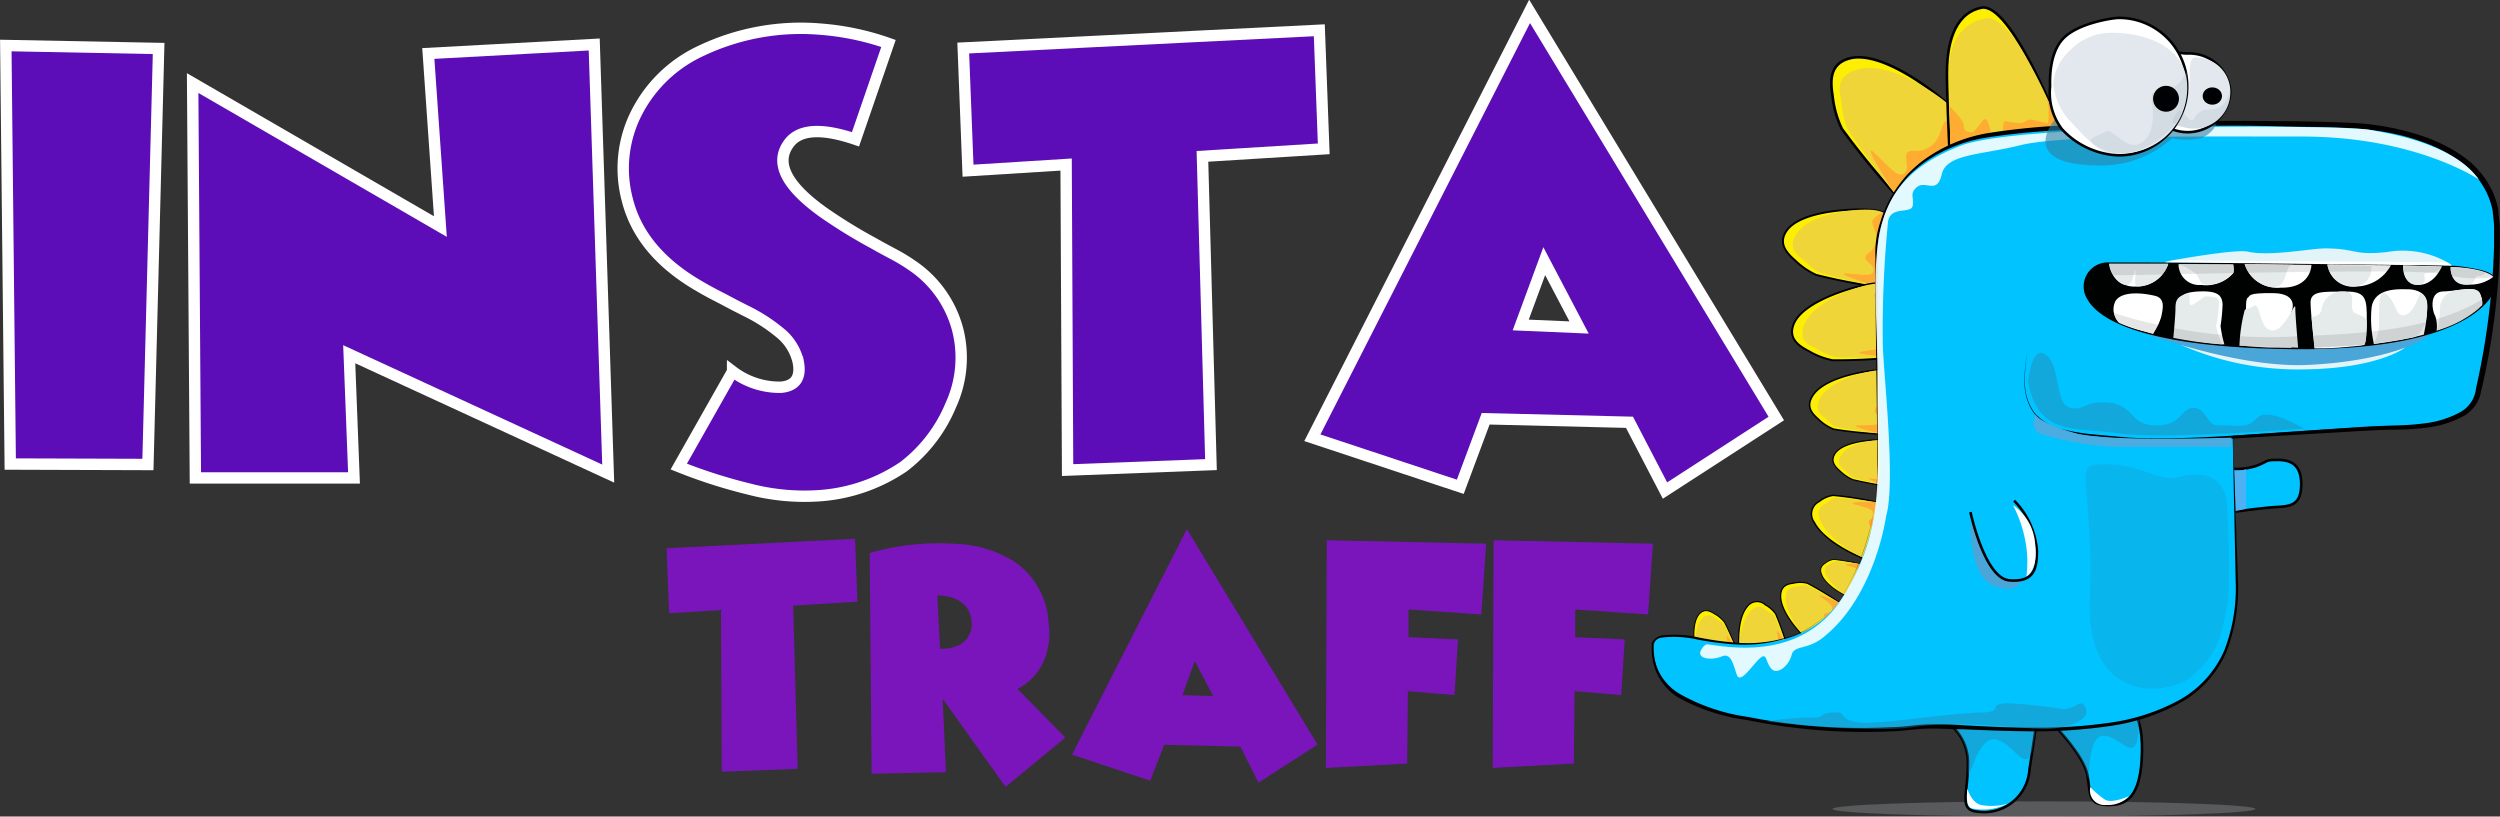 <svg xmlns="http://www.w3.org/2000/svg" viewBox="0 0 219.7 71.76">
  <rect x="0" y="0" width="219.7" height="71.76" fill="#333333" stroke="none"/>
  <defs>
    <style>
      .cls-1 {
        fill: #909496;
      }

      .cls-1, .cls-3 {
        opacity: 0.4;
      }

      .cls-15, .cls-2 {
        fill: #00c3ff;
      }

      .cls-2 {
        stroke: #020000;
      }

      .cls-10, .cls-11, .cls-12, .cls-13, .cls-2, .cls-21, .cls-28, .cls-32, .cls-4, .cls-7, .cls-8, .cls-9 {
        stroke-miterlimit: 10;
      }

      .cls-2, .cls-21, .cls-28, .cls-4 {
        stroke-width: 0.23px;
      }

      .cls-25, .cls-27, .cls-3 {
        fill: #2f81a5;
      }

      .cls-10, .cls-11, .cls-12, .cls-13, .cls-4, .cls-7, .cls-8, .cls-9 {
        fill: #fcef03;
        stroke: #000;
      }

      .cls-5 {
        fill: #efd537;
      }

      .cls-6 {
        fill: #ffac33;
      }

      .cls-7 {
        stroke-width: 0.09px;
      }

      .cls-8 {
        stroke-width: 0.17px;
      }

      .cls-9 {
        stroke-width: 0.14px;
      }

      .cls-10 {
        stroke-width: 0.11px;
      }

      .cls-11 {
        stroke-width: 0.13px;
      }

      .cls-12 {
        stroke-width: 0.08px;
      }

      .cls-13 {
        stroke-width: 0.11px;
      }

      .cls-14 {
        fill: #4eb1f4;
      }

      .cls-16 {
        fill: #020000;
      }

      .cls-17 {
        fill: #4bace2;
      }

      .cls-18, .cls-26 {
        fill: #faffff;
      }

      .cls-18 {
        opacity: 0.9;
      }

      .cls-19 {
        fill: #e2f4f7;
      }

      .cls-20 {
        fill: #4aa5d8;
      }

      .cls-21 {
        fill: #000202;
        stroke: #020202;
      }

      .cls-22, .cls-28 {
        fill: #fff;
      }

      .cls-23 {
        fill: #e5eaea;
      }

      .cls-24 {
        fill: #050505;
        opacity: 0.1;
      }

      .cls-25, .cls-30 {
        opacity: 0.2;
      }

      .cls-27 {
        opacity: 0.6;
      }

      .cls-28 {
        stroke: #000102;
      }

      .cls-29 {
        fill: #e2e8ed;
      }

      .cls-30 {
        fill: #9daeba;
      }

      .cls-31 {
        fill: #000102;
      }

      .cls-32 {
        fill: #5c0db7;
        stroke: #fff;
      }

      .cls-33 {
        fill: #7a15bc;
      }
    </style>
  </defs>
  <title>logo_svg</title>
  <g id="Слой_2" data-name="Слой 2">
    <g id="Слой_1-2" data-name="Слой 1">
      <g>
        <g>
          <ellipse class="cls-1" cx="179.62" cy="71.09" rx="18.58" ry="0.67"/>
          <g>
            <path class="cls-2" d="M171.61,63.88a4.34,4.34,0,0,1,1.32,3.45c0,2.44-.81,3.88.89,4a4,4,0,0,0,4.53-3.7c.5-3.24.58-3.93.58-3.93Z"/>
            <path class="cls-2" d="M180.6,63.81s2.52,2.6,2.83,4.26,0,2.6,1.67,2.67,3.06-.5,3.14-4.69-1.74-4.3-1.74-4.3Z"/>
            <path class="cls-3" d="M171.61,63.88a4.34,4.34,0,0,1,1.32,3.45c0,2.44.61-2.44,2.31-2.36s2.95,3.63,3.45.39.18-1.26.18-1.26Z"/>
            <path class="cls-3" d="M180.6,63.81s2.52,2.6,2.83,4.26-.21-3.5,1.45-3.42,3,3,3.08-1.14-1.47-1.75-1.47-1.75Z"/>
          </g>
          <g>
            <path class="cls-4" d="M168.23,16.95s-1.13.7-1.51.3a69.71,69.71,0,0,1-4.86-5.93,8.71,8.71,0,0,1-.81-2.87c-.21-1.34-.26-2.75,1.33-3.27,3-1,8.55,3.5,9.67,4.82s.33,1.68.33,1.68Z"/>
            <path class="cls-5" d="M168.23,16.95s-1.13.7-1.51.3-3.39-4.35-4.41-6a7.9,7.9,0,0,1-.47-2.23c-.25-1.16-.48-2.3,1.24-2.87,3-1,7.86,2.49,9,3.81s.33,1.68.33,1.68Z"/>
            <path class="cls-6" d="M168.23,16.95s-1.12.76-1.51.3-3.28-5-2-3.82,2.05,2.29,2.63,1.79-.17-1.54.33-1.87.72.25,1.88-.43.95-2.27,1.58-2.33,1.53-.21,1.29.52S168.23,16.95,168.23,16.95Z"/>
          </g>
          <g>
            <path class="cls-4" d="M171.31,13.09s-.27-5.84-.2-7.29.41-4.57,3-5.12S181,11.11,181,11.11Z"/>
            <path class="cls-5" d="M171.43,12.56s-.19-5.25-.13-6.7.58-3.71,3.18-4.25c.93-.19,2,1,3.06,2.55a45.65,45.65,0,0,1,3.44,7Z"/>
            <path class="cls-6" d="M171.33,9.33s1.25,1.19,1.25,1.71.4.58.73.58,1-1.49,1.3-1.08a2.93,2.93,0,0,1,.33,1.34l-3.55.9Z"/>
            <path class="cls-6" d="M176,11.55s0-.91.23-.91a6.41,6.41,0,0,0,1.34.17c.5-.06.5-.33.93-.3a10.88,10.88,0,0,1,1.47.34,5.29,5.29,0,0,0-.08-2.19l1,2.44Z"/>
          </g>
          <g>
            <path class="cls-7" d="M152.35,57.92s.45-.33.38-.53a25.23,25.23,0,0,0-1.18-2.71,2.89,2.89,0,0,0-.85-.72c-.43-.28-.91-.5-1.37,0-.87,1-.33,3.76-.08,4.38s.52.37.52.37Z"/>
            <path class="cls-5" d="M152.35,57.92s.45-.33.38-.53-.89-1.92-1.27-2.54c-.13-.21-.43-.31-.69-.5s-.71-.52-1.22.06c-.87,1-.56,3.35-.3,4s.52.37.52.37Z"/>
            <path class="cls-6" d="M152.35,57.92s.47-.32.38-.53-1.13-2-1-1.33.42,1.11.14,1.26-.5-.29-.71-.15,0,.31-.49.65-1,0-1.09.27-.35.55-.05.56S152.35,57.92,152.35,57.92Z"/>
          </g>
          <g>
            <path class="cls-8" d="M166,24.35s-.32.95-.73.9a52.44,52.44,0,0,1-5.66-1.09,6.55,6.55,0,0,1-1.85-1.27c-.77-.67-1.47-1.47-.81-2.53,1.25-2,6.63-2.09,7.91-1.87s1,.81,1,.81Z"/>
            <path class="cls-5" d="M166,24.35s-.32.95-.73.9-4.05-.88-5.42-1.33c-.46-.15-.84-.67-1.34-1.06-.7-.55-1.39-1.1-.66-2.26,1.25-2,5.74-2.34,7-2.12s1,.81,1,.81Z"/>
            <path class="cls-6" d="M166,24.35s-.28,1-.73.9-4.29-1.29-3-1.22,2.29.34,2.38-.23-.84-.8-.71-1.24.54-.21.88-1.15-.55-1.77-.21-2.11.78-.86,1-.32S166,24.35,166,24.35Z"/>
          </g>
          <g>
            <path class="cls-8" d="M167.32,30.37s-.09,1-.49,1a52.44,52.44,0,0,1-5.76.29,6.55,6.55,0,0,1-2.1-.8c-.91-.47-1.78-1.08-1.38-2.27.74-2.23,5.94-3.61,7.24-3.69s1.17.55,1.17.55Z"/>
            <path class="cls-5" d="M167.32,30.37s-.09,1-.49,1-4.15.11-5.58,0a6,6,0,0,1-1.56-.71c-.81-.37-1.61-.74-1.18-2,.74-2.23,5-3.64,6.32-3.73s1.17.55,1.17.55Z"/>
            <path class="cls-6" d="M167.32,30.37s0,1-.49,1-4.47-.24-3.22-.47,2.3-.22,2.26-.79-1-.58-1-1,.47-.33.58-1.33-1-1.59-.7-2,.56-1,.89-.55S167.32,30.37,167.32,30.37Z"/>
          </g>
          <g>
            <path class="cls-9" d="M166.29,37.34s-.34.83-.66.82a37.11,37.11,0,0,1-4.48-.44,4,4,0,0,1-1.39-.92c-.57-.5-1.07-1.11-.44-2.06,1.17-1.78,5.53-2.32,6.54-2.24s.74.6.74.6Z"/>
            <path class="cls-5" d="M166.29,37.34s-.34.83-.66.82-3.2-.4-4.27-.66c-.36-.09-.62-.49-1-.78s-1-.81-.34-1.85c1.17-1.78,4.83-2.46,5.84-2.37s.74.6.74.6Z"/>
            <path class="cls-6" d="M166.29,37.34s-.31.85-.66.82-3.35-.73-2.33-.78,1.82.09,1.94-.4-.61-.61-.47-1,.45-.22.81-1-.29-1.44,0-1.76.7-.79.83-.35S166.29,37.34,166.29,37.34Z"/>
          </g>
          <g>
            <path class="cls-10" d="M166.63,42.21s-.2.57-.44.55a30.81,30.81,0,0,1-3.38-.61,3.78,3.78,0,0,1-1.1-.75c-.46-.4-.87-.87-.46-1.52.76-1.21,4-1.32,4.76-1.19s.59.48.59.48Z"/>
            <path class="cls-5" d="M166.63,42.21s-.2.57-.44.55-2.42-.5-3.24-.76c-.27-.09-.5-.4-.8-.63s-.82-.65-.38-1.35c.76-1.21,3.46-1.46,4.22-1.33s.59.48.59.48Z"/>
            <path class="cls-6" d="M166.63,42.21s-.18.59-.44.55-2.56-.75-1.8-.71,1.37.19,1.43-.16-.5-.48-.41-.74.32-.13.54-.7-.31-1.06-.11-1.27.47-.52.6-.2S166.63,42.21,166.63,42.21Z"/>
          </g>
          <g>
            <path class="cls-11" d="M165.53,45.06s-.27-.85-.55-.92a30.34,30.34,0,0,0-3.89-.61,2.54,2.54,0,0,0-1.22.54,1.23,1.23,0,0,0-.43,1.84c1,1.94,4.72,3.44,5.6,3.6s.65-.39.65-.39Z"/>
            <path class="cls-5" d="M165.53,45.06s-.27-.85-.55-.92a35.15,35.15,0,0,0-3.71-.36c-.31,0-.55.32-.88.5s-.91.52-.34,1.65c1,1.94,4.11,3.41,5,3.57s.65-.39.65-.39Z"/>
            <path class="cls-6" d="M165.53,45.06s-.25-.87-.55-.92-2.92-.08-2,.19,1.58.33,1.67.82-.54.43-.43.82.38.31.67,1.17-.29,1.29,0,1.65.59.9.71.52S165.53,45.06,165.53,45.06Z"/>
          </g>
          <g>
            <path class="cls-12" d="M163.93,50.16s-.18-.54-.35-.58a18.87,18.87,0,0,0-2.42-.42,1.53,1.53,0,0,0-.76.33c-.31.21-.58.5-.25,1.15.62,1.23,3,2.21,3.51,2.31s.4-.24.4-.24Z"/>
            <path class="cls-5" d="M163.93,50.16s-.18-.54-.35-.58a21.75,21.75,0,0,0-2.31-.25c-.19,0-.34.2-.54.31s-.56.32-.2,1A5.85,5.85,0,0,0,163.66,53c.55.11.4-.24.4-.24Z"/>
            <path class="cls-6" d="M163.93,50.16s-.16-.55-.35-.58-1.81-.08-1.27.11,1,.22,1,.53-.33.27-.26.51.24.2.43.74-.17.81,0,1,.37.57.44.33S163.93,50.16,163.93,50.16Z"/>
          </g>
          <g>
            <path class="cls-13" d="M161.78,53.85s.14-.69-.06-.84a27.16,27.16,0,0,0-2.9-1.76,2.69,2.69,0,0,0-1.22,0c-.55.07-1.11.24-1.12,1.14,0,1.69,2.39,4,3,4.45s.7-.05.7-.05Z"/>
            <path class="cls-5" d="M161.78,53.85s.14-.69-.06-.84a32.32,32.32,0,0,0-2.86-1.52c-.25-.11-.58,0-.93.05s-1,.06-1,1c0,1.69,1.91,3.8,2.56,4.21s.7-.05.7-.05Z"/>
            <path class="cls-6" d="M161.78,53.85s.16-.7-.06-.84S159.38,52,160,52.45s1.14.77,1,1.15-.62.12-.69.43.18.35.06,1-.77.81-.72,1.15.1.83.36.61S161.78,53.85,161.78,53.85Z"/>
          </g>
          <g>
            <path class="cls-13" d="M156.68,57.84s.55-.44.48-.68a27.16,27.16,0,0,0-1.11-3.2,2.69,2.69,0,0,0-.92-.81,1.06,1.06,0,0,0-1.59.17c-1.1,1.29-.74,4.63-.5,5.36s.57.4.57.4Z"/>
            <path class="cls-5" d="M156.68,57.84s.55-.44.48-.68a32.32,32.32,0,0,0-1.23-3c-.13-.24-.47-.34-.75-.55s-.77-.57-1.42.18c-1.1,1.29-1,4.15-.72,4.88s.57.4.57.4Z"/>
            <path class="cls-6" d="M156.68,57.84s.57-.43.48-.68-1.12-2.3-1-1.54.39,1.32.05,1.53-.55-.31-.81-.11-.08.39-.63.84-1.11.13-1.29.43-.45.71-.11.7S156.68,57.84,156.68,57.84Z"/>
          </g>
          <g>
            <g>
              <path class="cls-2" d="M195.7,41.15a5.56,5.56,0,0,0,2.56-.2c1.19-.45.74-.53,1.91-.53s2.06.42,2.06,2.13-.78,1.94-2.07,2-4.36.5-4.36.5"/>
              <path class="cls-14" d="M196.06,41.24s.1.14.63.11a1.77,1.77,0,0,0,.69-.12v3.49l-1.76.35Z"/>
            </g>
            <g>
              <path class="cls-15" d="M196.22,38.17s.37,9.68.35,12.9c0,3.89-.36,9.51-8.14,11.85a25.69,25.69,0,0,1-5.11.93c-6.45.58-12-.35-15.05,0a48.84,48.84,0,0,1-13-.47c-5.06-.87-9.94-1.8-9.94-6.51,0-2.09,5.06-.35,7.15-.35s7,.47,10.06-5a23.25,23.25,0,0,0,2.62-11.74l-.17-18.08s.23-9,11.1-10.17,28.48-.76,30.81-.64,12.5,1.22,12.61,8.72a63.52,63.52,0,0,1-1.63,14.47S218,37.3,211,37.42s-18.6,1.55-25.05.87c-4.85-.51-9.19-.41-7.68-7.74"/>
              <path class="cls-16" d="M196.24,38.33,196.67,51a15.51,15.51,0,0,1-1,6.26,9.38,9.38,0,0,1-4.3,4.63,18.17,18.17,0,0,1-6.08,1.93,44.36,44.36,0,0,1-6.37.45c-2.13,0-4.25-.09-6.37-.18-1.06,0-2.12-.09-3.17-.06s-2.1.21-3.17.24a51.38,51.38,0,0,1-12.71-1,17.12,17.12,0,0,1-6.06-2,5,5,0,0,1-2-2.51,5.32,5.32,0,0,1-.29-1.6v-.2a1.12,1.12,0,0,1,0-.22l0-.2.12-.22a1.28,1.28,0,0,1,.74-.47,9.41,9.41,0,0,1,3.22.16,26.36,26.36,0,0,0,3.13.45,11.91,11.91,0,0,0,6.15-1,10,10,0,0,0,4.21-4.56,20.42,20.42,0,0,0,1.93-6,25.55,25.55,0,0,0,.32-3.15c.05-1.05,0-2.12,0-3.18l-.08-6.37-.08-6.37,0-3.18a8.72,8.72,0,0,1,.44-3.17,10.49,10.49,0,0,1,1.39-2.9,12.3,12.3,0,0,1,1-1.27,12.84,12.84,0,0,1,1.19-1.08,13.4,13.4,0,0,1,5.86-2.53,60.37,60.37,0,0,1,6.35-.66c2.12-.15,4.24-.23,6.37-.3q6.37-.18,12.74-.09c2.12,0,4.25.06,6.37.14a23.14,23.14,0,0,1,6.31,1.15,14.31,14.31,0,0,1,2.93,1.35,11.72,11.72,0,0,1,1.32.94,8.51,8.51,0,0,1,1.11,1.19,7.19,7.19,0,0,1,1.36,3c0,.54.14,1.09.14,1.63s0,1.06,0,1.59a62.6,62.6,0,0,1-1.63,12.66v-.06a3.09,3.09,0,0,1-1.79,2.44,8.82,8.82,0,0,1-2.85.88,24,24,0,0,1-2.94.2c-1,0-1.94.06-2.92.11l-11.68.69c-1.95.09-3.9.17-5.85.16-1,0-2,0-2.93-.1s-1.94-.18-2.92-.28a18.62,18.62,0,0,1-2.89-.49,4.72,4.72,0,0,1-2.5-1.48,4.5,4.5,0,0,1-.87-2.76,12.88,12.88,0,0,1,.3-2.91h0a12.83,12.83,0,0,0-.27,2.9,4.42,4.42,0,0,0,.87,2.71,4.62,4.62,0,0,0,2.46,1.42,18.5,18.5,0,0,0,2.87.46c1,.09,1.94.19,2.91.26s1.94.07,2.92.07c1.95,0,3.9-.1,5.84-.21l11.68-.79c1-.06,2-.1,2.93-.13a23.65,23.65,0,0,0,2.89-.22,8.44,8.44,0,0,0,2.71-.86,2.71,2.71,0,0,0,1.55-2.06v-.07a65.73,65.73,0,0,0,1.6-12.56c0-.52,0-1.06,0-1.59s-.09-1-.13-1.54a6.74,6.74,0,0,0-1.27-2.77,8.07,8.07,0,0,0-1.05-1.13,11.3,11.3,0,0,0-1.27-.9,13.87,13.87,0,0,0-2.84-1.31c-4-1.42-8.31-1.15-12.54-1.28s-8.48,0-12.72.08c-2.12.07-4.24.14-6.35.27a60.15,60.15,0,0,0-6.31.62A13.08,13.08,0,0,0,169,14.36a12.55,12.55,0,0,0-1.17,1,12,12,0,0,0-1,1.23,10.21,10.21,0,0,0-1.37,2.81,8.37,8.37,0,0,0-.45,3.09l0,3.18,0,6.37,0,6.37c0,1.06.07,2.12,0,3.19a25.71,25.71,0,0,1-.34,3.17,21.41,21.41,0,0,1-1.93,6.07,10.15,10.15,0,0,1-4.26,4.66,12.13,12.13,0,0,1-6.25,1.11,26.32,26.32,0,0,1-3.17-.43,9.27,9.27,0,0,0-3.11-.14,1,1,0,0,0-.57.35l-.08.12c0,.06,0,.13,0,.19a.81.81,0,0,0,0,.17v.19a5,5,0,0,0,.28,1.51A4.71,4.71,0,0,0,147.65,61a16.85,16.85,0,0,0,5.95,2,51,51,0,0,0,12.62.9c1.05,0,2.09-.21,3.18-.24s2.14,0,3.2.08c2.12.11,4.24.22,6.35.21a44,44,0,0,0,6.32-.42,17.88,17.88,0,0,0,6-1.88,9.15,9.15,0,0,0,4.2-4.49,15.12,15.12,0,0,0,1-6.12l-.26-12.65Z"/>
            </g>
            <path class="cls-17" d="M178.71,37.05a1.05,1.05,0,0,0,.57,1.06,27.3,27.3,0,0,0,6.42,1.16c2.22,0,10.4,0,10.4,0l0-.81s-11.23.35-13.57-.35c-3.52-1-3.64-1.69-3.64-1.69Z"/>
            <path class="cls-18" d="M217.85,15.78S212.32,12,202.32,12s-21.22-.12-24.76.76-6.51.76-6.92,2.56-1.4.52-2.15,1.1-.23,1-.41,1.69-1.86,0-2.15,1.28a97.22,97.22,0,0,0-.47,10.87c.06,2.56,1.16,12.15.29,15.11,0,0-.94,7-5.52,10.64-1.45,1.16-2.56.64-2.79,1.57s-1.28,1.8-1.8,1.16-.35-1.45-1-.87-1.69,2.27-2,1.45-.47-2-1.34-1.63-2.26.22-1.8-.58c.22-.38.41-.51.6-.48,1.64.19,8.32,1.62,11.93-4.29S165,42.11,165,33.8c0-10.81-2-17.4,7.32-21,5.13-2,33.62-1.81,35.88-1.4S215.66,12.72,217.85,15.78Z"/>
            <path class="cls-19" d="M190.22,23l12.83.1,7.48.06s3.88,0,4.94.13a8,8,0,0,0-5.65-1.15c-3,.35-2.73-.31-5.48-.31-1.28,0-4.89.73-6.82.28C196.28,21.87,190.22,23,190.22,23Z"/>
            <path class="cls-19" d="M191.69,30.32a25.42,25.42,0,0,0,10.85,2.14c6.47-.08,8.81-1.9,8.81-1.9Z"/>
            <path class="cls-20" d="M187,28.74s9.08,3.64,15.8,3.33,10.35-2.08,10.74-2.74-7.6-.09-13.6.3A62,62,0,0,1,187,28.74Z"/>
            <path class="cls-21" d="M185.35,23.18s28.48,0,30.92.35,3,.64,3,1.4-1.86,5.81-17.79,5.64-17.61-3.78-18-4.42A2,2,0,0,1,185.35,23.18Z"/>
            <g>
              <path class="cls-22" d="M185.35,23.18a2.21,2.21,0,0,0,2.38,2,3,3,0,0,0,2.82-2Z"/>
              <path class="cls-22" d="M191.45,23.21a1.82,1.82,0,0,0,2,1.83A3.15,3.15,0,0,0,196.25,24c.12-.12,0-.76,0-.76Z"/>
              <path class="cls-22" d="M197.26,23.21a3,3,0,0,0,3.17,2.07c2.7.06,2.7-2,2.7-2Z"/>
              <path class="cls-22" d="M204.53,23.25a2.26,2.26,0,0,0,2.5,1.93,3.55,3.55,0,0,0,3.08-1.86Z"/>
              <path class="cls-22" d="M211.18,23.34s-.11,1.7,1.34,1.7,2.06-1.62,2.06-1.62Z"/>
              <path class="cls-22" d="M215.37,23.46A1.39,1.39,0,0,0,216.82,25a3.3,3.3,0,0,0,2.29-.67s-.37-.54-2.51-.79C215.66,23.46,215.37,23.46,215.37,23.46Z"/>
              <path class="cls-22" d="M214.13,29.05a2.8,2.8,0,0,0-.13-1.3c-.23-.35-.6-2.11.73-2.14s2.91-.58,3.23.23.15,1,.15,1-.41.34-.88.68c-.26.18-.55.35-.78.48a11.38,11.38,0,0,1-1.18.57C214.65,28.89,214.13,29.05,214.13,29.05Z"/>
              <path class="cls-22" d="M213,29.41a12.79,12.79,0,0,0,.31-2.6c0-1.1-1-1.39-1.74-1.39s-3.08-.17-3.17,1.8a10,10,0,0,0,.22,3s.79-.08,2.23-.33C211.84,29.71,213,29.41,213,29.41Z"/>
              <path class="cls-22" d="M207.75,30.32c.2-.09.27-1.27.24-2.81s-.35-1.92-2.06-1.89-2.91-.09-2.88,1,.35,4,.35,4,1.3,0,2.15-.07S207.65,30.37,207.75,30.32Z"/>
              <path class="cls-22" d="M201.37,30.56V27.42s.77-1.63-1.6-1.66-2,.26-2.21.38-.19.61-.19,2.27v2s1.32.11,2,.13Z"/>
              <path class="cls-22" d="M195.48,30.27a10.61,10.61,0,0,1-.34-1.63,14.52,14.52,0,0,0,.18-1.92c-.06-.7-.33-1.17-2-1.11s-1.9.55-1.9,1.33v2.76A31.29,31.29,0,0,0,195.48,30.27Z"/>
            </g>
            <g>
              <path class="cls-23" d="M189.21,29.33a7.92,7.92,0,0,0,.57-1.58c.12-.64.55-1.33-.38-1.56l-.52-.09c-.15,0-.65,1.25-.82,1.23S188,26,187.72,26c-.74,0-1.45,0-1.77.53a1.59,1.59,0,0,0,.27,1.84A13.17,13.17,0,0,0,188,29Z"/>
              <path class="cls-23" d="M195.29,30.27a7.45,7.45,0,0,1-.54-1.63,12.77,12.77,0,0,0,.25-1.91c0-.57-.1-.62-1.13-.69-.24,0-1,.76-1.31.77s0-1-.22-1c-1.06.17-1.16.65-1.16,1.31s-.19,2.57-.19,2.57A35.89,35.89,0,0,0,195.29,30.27Z"/>
              <path class="cls-23" d="M196.8,30.39a14.56,14.56,0,0,1,.47-3.16c.26-.17.26,0,.81-.36s.47,2.2,1.63,2.18,2-2.72,2-2,.25,3.5.25,3.5S197.13,30.41,196.8,30.39Z"/>
              <path class="cls-23" d="M203.4,30.55l-.26-2.67s.78-.1.87-.65a1.82,1.82,0,0,1,1.92-1.61c1.42,0,.35,1.47,1,1.86s1.09.28,1.06,1-.08,1.79-.25,1.82S203.79,30.55,203.4,30.55Z"/>
              <path class="cls-23" d="M208.59,30.23a3.83,3.83,0,0,0,.49-1.86c0-1.12-.12-3.35.76-2.41s.7,2,1.58,1.7,1.16-2,1.33-1.89.81.33.44,2.4c0,0-.37,1.32-1.06,1.47S208.79,30.2,208.59,30.23Z"/>
              <path class="cls-23" d="M214.13,29.05a5.64,5.64,0,0,0,.3-1.72,1.65,1.65,0,0,1,1.37-1.81c.91-.1,1.9-.32,2.16.33s.2,1-.27,1.38A9.71,9.71,0,0,1,214.13,29.05Z"/>
              <path class="cls-23" d="M185.35,23.18s.28,1.63,1.42,1.86c.72.15.76-1.31.88-1.27s-.23,1.46.22,1.41a2.86,2.86,0,0,0,2.68-2"/>
              <path class="cls-23" d="M191.45,23.21a4.45,4.45,0,0,1,1.58.91c.41.51.2.92,1.06.89A2.92,2.92,0,0,0,196.25,24c.13-.16,0-.76,0-.76Z"/>
              <path class="cls-23" d="M197.26,23.21a2.94,2.94,0,0,0,2.22,2c1.72.27,1.18-1.92,2-1.93S197.26,23.21,197.26,23.21Z"/>
              <path class="cls-23" d="M204.53,23.25a2.37,2.37,0,0,0,2.28,1.93,1.54,1.54,0,0,0,1.54-1.89Z"/>
              <path class="cls-23" d="M214.59,23.42l-3.4-.09s0,1.71,1.19,1.7.45-.87.74-1S214.25,24.07,214.59,23.42Z"/>
              <path class="cls-23" d="M215.37,23.46s-.1,1.41,1.11,1.55.89-.8,1.31-.76a.83.83,0,0,0,.67-.27A12.74,12.74,0,0,0,215.37,23.46Z"/>
              <path class="cls-22" d="M189.21,29.33a5.2,5.2,0,0,0,.73-1.53c.12-.64.38-1.57-.55-1.8s-2.91-.49-3.49.47a1.63,1.63,0,0,0,.32,1.87A13.17,13.17,0,0,0,188,29Z"/>
            </g>
            <g>
              <path class="cls-24" d="M183.51,24.25s.7-.07,3.06-.07,26.22-.67,28.25-.07a11.43,11.43,0,0,0,4.3.26s-.28-.83-4.11-.93l-18-.24s-10.46-.1-11.84,0A1.67,1.67,0,0,0,183.51,24.25Z"/>
              <path class="cls-24" d="M183.88,26.87a46,46,0,0,0,16.06,2.76c8.2-.29,14.24-.59,19.07-3.87,0,0-1,4.8-17.5,4.8C186.74,30.55,183.88,26.87,183.88,26.87Z"/>
            </g>
            <path class="cls-25" d="M195.68,44.12s.47,7.09,0,9.38-.7,3.85-2.91,5.82-9.48,2.55-9.12-6.63-1.28-11.72.44-11.86c4-.33,5.37,1.62,7.36,1.09C194.32,41.14,195.59,42.57,195.68,44.12Z"/>
            <path class="cls-3" d="M178.24,33.5s.31-3.33,1.59-2.29.74,4.26,2.05,4.61,1.24-.66,3.47-.43,1.8,2,4.13,2,2.13-1.55,3.29-1.55,1.2,1.7,2.25,1.55,2.36.47,3.29-.62,4.15.89,4.15.89-12.52,1-16.16.43S179.05,38.46,178.24,33.5Z"/>
            <g>
              <path class="cls-20" d="M173.63,45.09s-.83.79-.23,3.51,1.76,3.06,3.06,3.14,2.52-2.6,2.52-2.6Z"/>
              <path class="cls-2" d="M173.16,45s1.24,5.81,3.41,6S179,50,179,48.42A7,7,0,0,0,177,44"/>
              <path class="cls-26" d="M176.9,44.39a11.39,11.39,0,0,1,1.18,3.72,10,10,0,0,1,0,2.54s1.1-.51.76-2.95A4.48,4.48,0,0,0,176.9,44.39Z"/>
            </g>
            <path class="cls-3" d="M174.25,62.61c-4.26.15-9.3,1.16-11.08.85s-.7-.93-2.09-.85-.51.51-2,.45a22.1,22.1,0,0,0-3.79.35s8.74,1.1,13,.47,10.25.26,11.57.2,3.83-.61,3.46-1.77-.91.08-2.07,0a41.85,41.85,0,0,0-4.81-.5C174.56,61.83,176.18,62.54,174.25,62.61Z"/>
          </g>
          <g>
            <path class="cls-27" d="M180.55,10.54s-3.44,4,4,4a9.22,9.22,0,0,0,6.32-2.38,6.65,6.65,0,0,0,2.52,0c.89-.31,1.78-1.43,1.07-1.4"/>
            <g>
              <path class="cls-28" d="M196,8.13a3.76,3.76,0,0,1-7.5,0c0-1.18-.18-2.81.81-3.43.6-.37,2.16,0,2.94,0A3.6,3.6,0,0,1,196,8.13Z"/>
              <path class="cls-29" d="M196,8.13a3.18,3.18,0,0,1-3.76,3.12c-1.48-.28-1.55-.52-.9-1.37.48-.62.47-.84.9-1.48s-.14-3.34.64-3.34A3,3,0,0,1,196,8.13Z"/>
              <path class="cls-28" d="M192.21,7.65a6,6,0,0,1-6,6,7.11,7.11,0,0,1-5-2.29,5.25,5.25,0,0,1-1.05-3.75c0-.36-.15-2.89,1.18-4.25s4.39-1.79,4.86-1.79A6,6,0,0,1,192.21,7.65Z"/>
              <path class="cls-29" d="M192.21,7.65a5.72,5.72,0,0,1-5.89,5.81c-1.83,0-3-1.27-4.14-2.56a5.52,5.52,0,0,1-1.74-3.63,4.52,4.52,0,0,1,1.51-2.88,5,5,0,0,1,3.6-1.51C188.89,2.88,192.21,4.31,192.21,7.65Z"/>
              <path class="cls-30" d="M192.21,7.66c0,3.34-3.08,5.55-5.47,5.8a2.93,2.93,0,0,1-3-1c-.22-.29.94-.69,1.36-.92.59-.31,2,2.15,3.37.78s.28-4.15.75-4.15C192.54,8.19,192.21,4.32,192.21,7.66Z"/>
              <circle class="cls-31" cx="190.35" cy="8.68" r="1.14"/>
              <ellipse class="cls-31" cx="194.42" cy="8.44" rx="0.85" ry="0.76"/>
              <path class="cls-30" d="M196,8.13a3.18,3.18,0,0,1-3.76,3.12c-1.48-.28-1.55-.52-.9-1.37.48-.62,1,1.18,1.48.54a1.4,1.4,0,0,1,1.41-.79C196.27,9.63,196,6.54,196,8.13Z"/>
            </g>
          </g>
          <polygon class="cls-22" points="190.22 23.05 215.47 23.34 215.01 23.05 191.15 22.87 190.22 23.05"/>
          <path class="cls-22" d="M172.9,69.31s.32,1.25,1.23,1.44a5.23,5.23,0,0,0,2.29-.12,4.75,4.75,0,0,1-3.18.4C172.66,70.85,172.9,69.31,172.9,69.31Z"/>
          <path class="cls-22" d="M183.7,69.17a1.28,1.28,0,0,0,1.4,1.57,2.52,2.52,0,0,0,2-.78s-1.46.68-2.1.32A7.42,7.42,0,0,1,183.7,69.17Z"/>
        </g>
        <g>
          <path class="cls-32" d="M.9,40.78.51,4l13.43.26L13,40.82Z"/>
          <path class="cls-32" d="M17.17,42l-.24-34.7L38.7,19.91,37.64,4.7l14.58-.79,1.23,37.71L30.69,31.13,31.11,42Z"/>
          <path class="cls-32" d="M78.08,3.82l-2.9,8.42q-4.53-1.54-5.89.42-1.8,2.53,3.06,6a45.74,45.74,0,0,0,4.44,2.73l.55.31.48.26.95.51a15.55,15.55,0,0,1,1.39.86,9.8,9.8,0,0,1,4,5.63,10,10,0,0,1-.62,6.68A13.12,13.12,0,0,1,79.42,41a15,15,0,0,1-7.52,2.57,19.17,19.17,0,0,1-6.07-.59A45.49,45.49,0,0,1,59.65,41l4.73-8.36a6.82,6.82,0,0,0,4.27,1.39q1.89-.18,1.5-2.22a4.6,4.6,0,0,0-1.41-2.4,14.93,14.93,0,0,0-3.23-2.11l-1-.51-1-.53q-1.23-.62-2.07-1.12-5.19-3-6.33-7.65A10.76,10.76,0,0,1,56,9.8a12,12,0,0,1,5.58-5.32A20.43,20.43,0,0,1,72.21,2.57,23.19,23.19,0,0,1,78.08,3.82Z"/>
          <path class="cls-32" d="M84.65,4.22l31.29-1.56.39,10.42-10.66.66.75,27.09-12.6.48-.13-26.85L85.07,15Z"/>
          <path class="cls-32" d="M128.33,42.78l-13-4.31L134.42,1,156.1,36.78l-9.78,6.33-3.12-6-12.64-.31Zm10.44-14-3.06-5.83-2.07,5.61Z"/>
        </g>
        <g>
          <path class="cls-33" d="M58.58,48.18l16.56-.83.21,5.52-5.65.35.4,14.34-6.67.26-.07-14.21-4.56.28Z"/>
          <path class="cls-33" d="M88.37,69.15,82.84,61.4l.29,6.46L76.6,68,76.43,48.6a21.82,21.82,0,0,1,7.48-.81,10.39,10.39,0,0,1,5.35,1.64,7,7,0,0,1,2.89,5.34A5.9,5.9,0,0,1,92.07,57a5.39,5.39,0,0,1-.79,1.9,4.94,4.94,0,0,1-1.87,1.64l4.21,4.28Zm-3-14.45a2.16,2.16,0,0,0-.48-1.4,2.56,2.56,0,0,0-1-.7,3.94,3.94,0,0,0-1.52-.27L82.61,57A3.23,3.23,0,0,0,84,56.8,2,2,0,0,0,85.39,54.7Z"/>
          <path class="cls-33" d="M101.08,68.6l-6.87-2.28,10.09-19.82,11.48,18.93-5.18,3.35L109,65.61l-6.69-.16Zm5.53-7.43L105,58.09l-1.09,3Z"/>
          <path class="cls-33" d="M123.78,53.56V56l4.35.19-.31,4.89-4.1-.34-.06,6.36-7.14.38.08-20,14,.3L130.18,54Z"/>
          <path class="cls-33" d="M138.43,53.56V56l4.35.19-.31,4.89-4.1-.34-.06,6.36-7.13.38.08-20,14,.3L144.83,54Z"/>
        </g>
      </g>
    </g>
  </g>
</svg>
